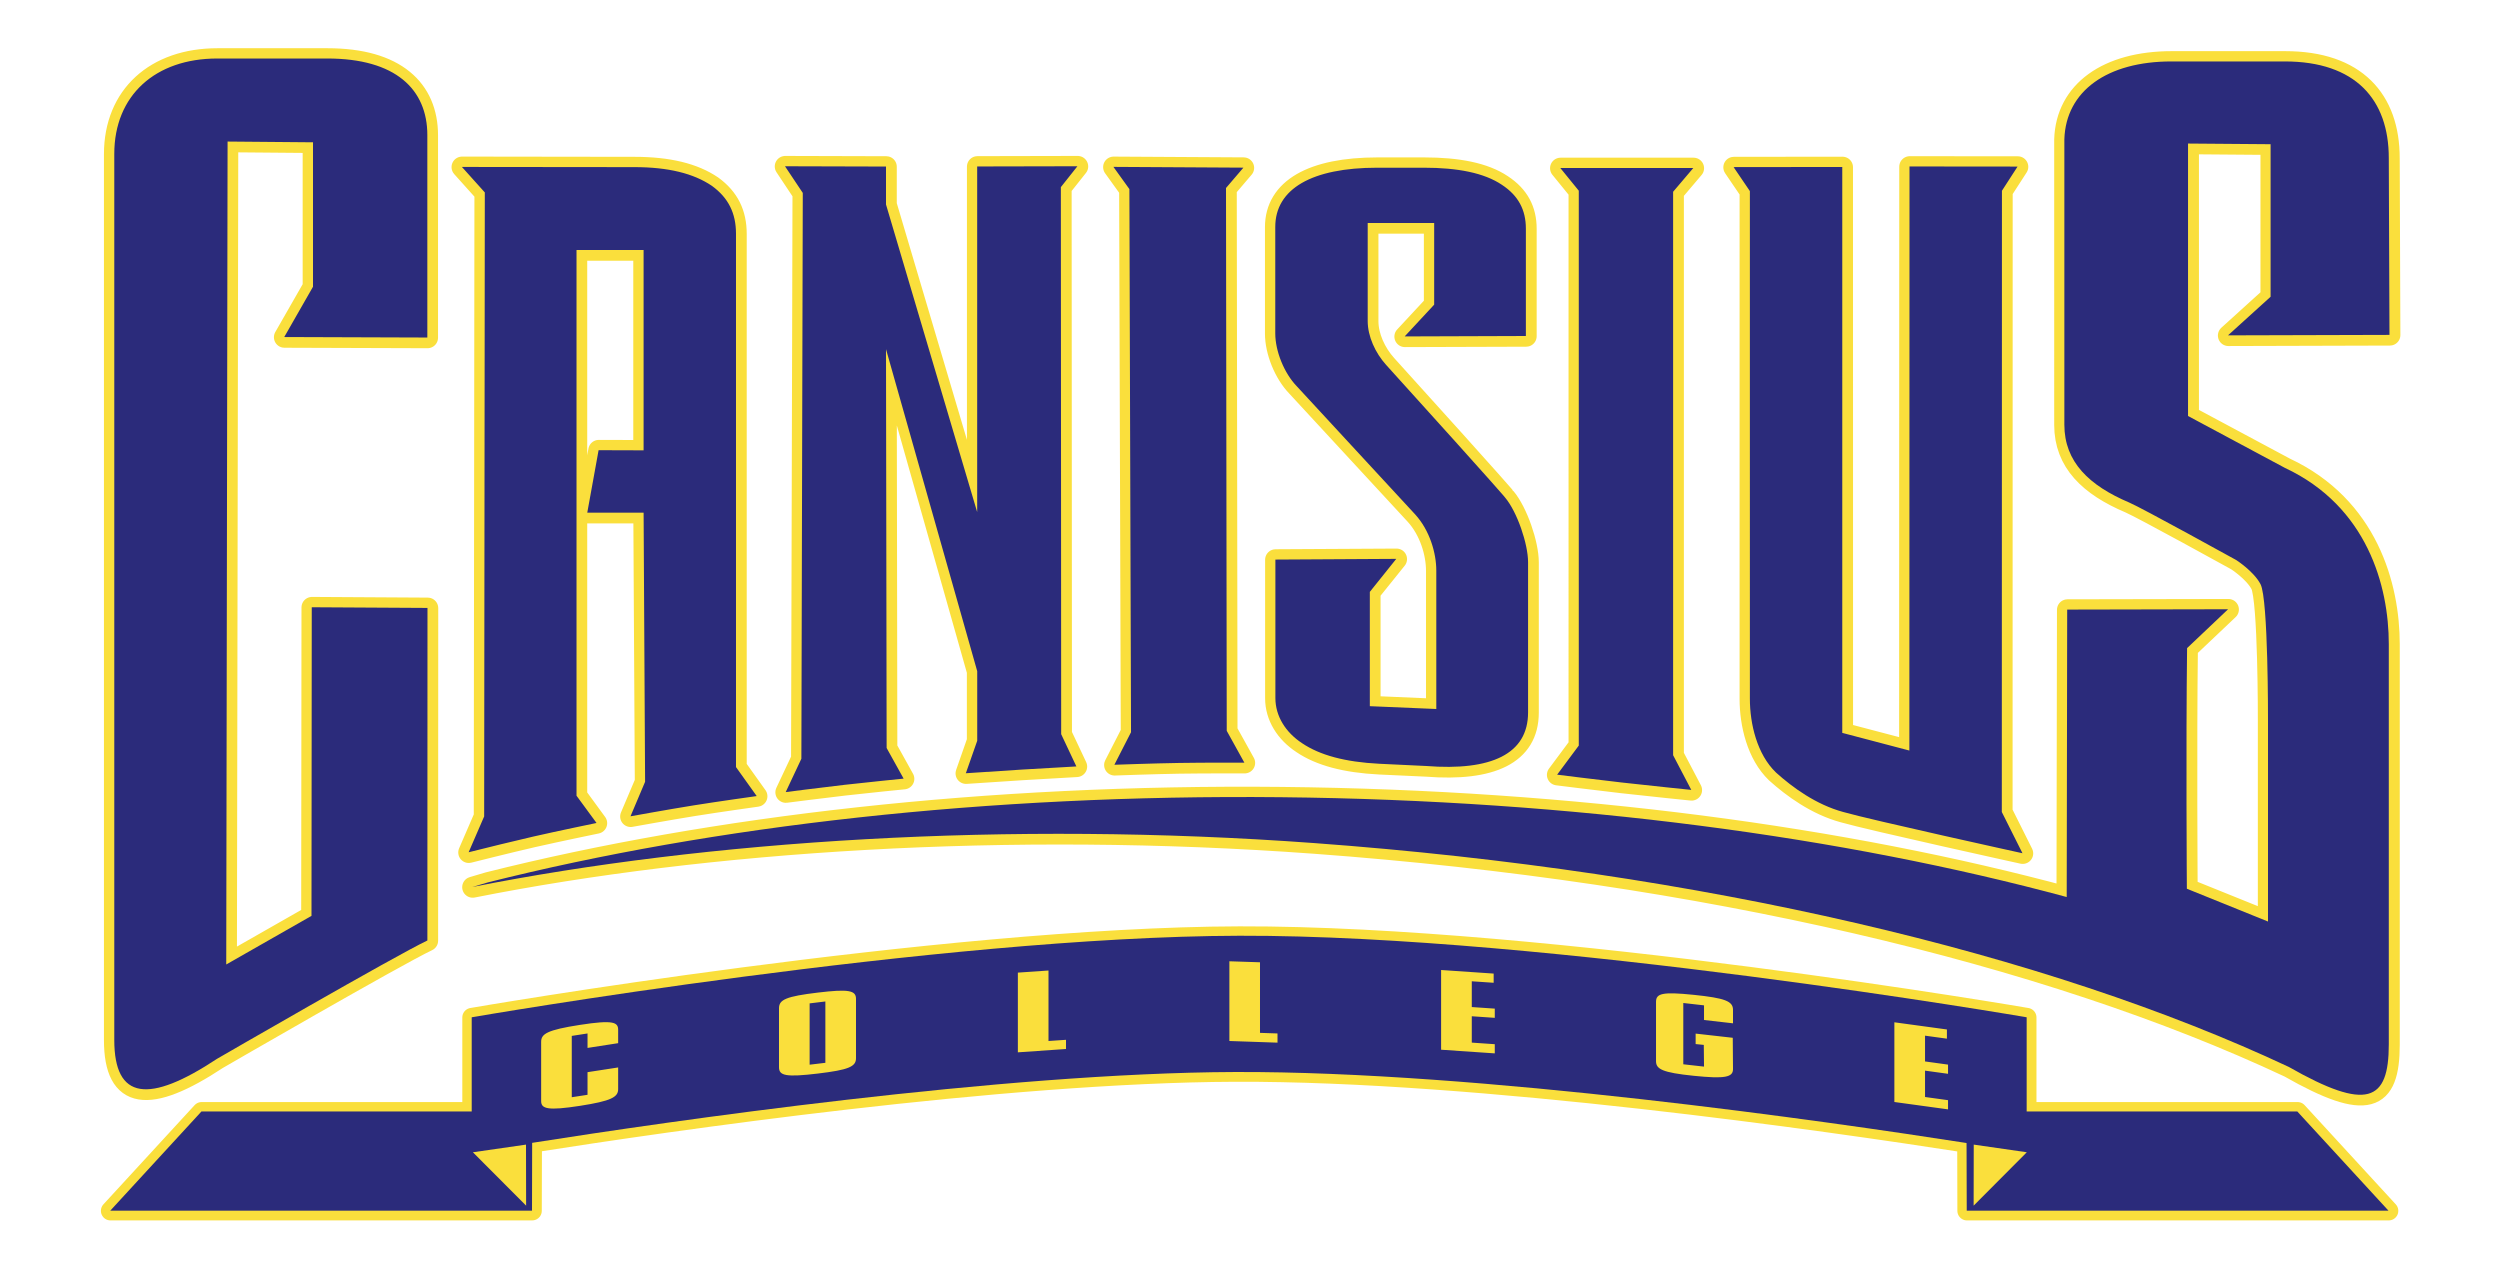 <svg xmlns="http://www.w3.org/2000/svg" viewBox="0 0 2500 1262.3"><defs><style>.cls-1{fill:transparent;}.cls-1,.cls-2,.cls-3,.cls-4{fill-rule:evenodd;}.cls-2,.cls-4{fill:#fadf3c;}.cls-2,.cls-5{stroke:#fadf3c;stroke-linecap:round;stroke-linejoin:round;}.cls-2{stroke-width:19.18px;}.cls-3{fill:#2b2b7b;}.cls-5{fill:none;stroke-width:21.02px;}</style></defs><g id="Layer_2" data-name="Layer 2"><g id="Layer_1-2" data-name="Layer 1"><path class="cls-1" d="M0,0H2500V1262.3H0Z"/><path class="cls-2" d="M110.49,1210.83l91.19-99.2H471.89v-94.16s466.59-80.75,767.75-81.53c308.72-.81,787.24,81.53,787.24,81.53v94.16h270.66l91.17,99.2-421.75,0-.16-67.65c-138.69-21.62-487.83-71.9-731.66-71-233.63.87-567.4,49.49-702.77,70.83l-.18,67.8-421.7,0Z"/><path class="cls-3" d="M110.29,1210.65l91.2-99.21H471.71v-94.16s466.55-80.75,767.71-81.54c308.69-.8,787.24,81.54,787.24,81.54v94.16h270.61l91.19,99.21-421.72,0-.19-67.64c-138.66-21.62-487.83-71.91-731.63-71-233.62.87-567.38,49.49-702.76,70.83l-.15,67.8-421.71,0Z"/><path class="cls-4" d="M472.89,1152.26l53.23,53.4-.12-61.05ZM2066.71,897l.48-287.41,160.9-.34-41,38.86c-1.24,96.9-.23,240.63-.23,240.63L2268,921.53V720.46s.32-121.18-7.42-136.16c-6.67-12.92-24.37-24.26-24.37-24.26s-94.33-52.14-106.95-57.49c-40.07-17-64.9-40.58-64.9-77.85V139.23c1.52-48.23,42.89-77.79,107-77.79h113.48c70.62,0,103.94,38.12,103.94,96.45l.69,177-161.46.46,42.58-38.59V144.21l-82.56-.66V416l96.82,51.86c82.21,38.46,103.94,117.92,103.94,176.26v400.28c0,57.07-21.66,67.16-100,22.52-242.25-113.77-587.6-195.44-974.61-223.85-306.56-22.49-608.3-2.5-841.9,43.94l15.81-4.68C712.73,825.9,986.26,794.23,1281,797.21c292.47,3,563.29,39.7,785.69,99.82ZM634.48,167.13c33.54,0,59.16,6.26,77.51,18.79,16.46,12,24,27.34,24,47.85v533.3l20.72,29s-38.54,5.37-63.08,9.31-63.14,10.93-63.14,10.93l14.6-34.52-1.49-269.13H587.27l11.32-62.47,45,.14V250H576.52V795.72l20,27.26s-38.82,8-63.5,13.65q-32.27,7.54-64.39,15.64l15.53-35.84.65-624-22.89-25.48ZM886.63,748l17,30.63s-36.14,3.58-59.22,6.22-58.72,7.25-58.72,7.25l15.68-33.34,1.41-565.84L785,166.26l101,.29v37.93l91.18,307.59V166.47l100.24-.22-16.56,20.87.32,547.06,15.2,32.26s-33,1.81-54,3.11c-22.06,1.35-56.54,3.7-56.54,3.7l11.38-32.46v-69.6L886,349.19,886.63,748Zm242.79-558.87-16-22.25,130,.77L1226,188l.74,542.82,17.63,31.84s-39.83-.14-65.29.29c-25.25.39-64.7,1.82-64.7,1.82l16.64-32.55-1.63-543.11ZM1404.69,336.4l29.48-31.73V223H1367.7v98c0,15.38,7.6,31.88,18.37,43.84,119,131.56,119,132.69,119,132.69,12.06,14.24,23,46.43,23,64.66V712.44c0,41.58-36.7,58.67-101.9,53.55l-46.84-2.23c-34.2-1.71-59.5-8.59-77.23-20.55-16.47-10.83-26.71-27-26.71-45.24V559.58l120.88-.71-26.44,33V706.18L1436.3,709V570.64c0-17.63-6.57-40.28-21.13-56.23L1296.79,386.27c-12.67-13.1-21.52-35.18-21.52-52.83V226.93c0-38.15,36.73-59.22,101.9-59.22H1424c33.56,0,60.14,5.14,77.87,17.08,16.47,10.82,24,25.07,24,43.85V336l-121.25.42Zm174.12-145.65L1560.31,168h133l-20.19,23.77V755.22l18.16,34.67s-42.45-4.3-69.59-7.4c-25.17-2.86-64.55-7.83-64.55-7.83l21.64-29.09V190.75Zm438.73-24.15-15.6,24.15L2001.81,812l20.67,41.24S1871.12,820,1843.26,812c-27.21-7.39-50.79-24.61-67.23-39.44-19-18.21-26.15-48.74-26.15-73.8V191.1l-16.29-24,108.67-.13,0,565.91,67.11,17.66.13-584.08,108,.11ZM226.21,964.5l85.28-48.63.26-308.62,115.73.68-.1,332.56c-32.13,15.21-210.25,118.27-210.25,118.27-68.35,45.2-102.85,41.28-102.85-18.82v-886c0-58.62,41.11-95.43,103-95.43h110c68.36,0,100.06,30.81,100.06,76.66V337.53l-143.1-.5L313,286.75V142.3l-85.42-.75-1.34,823Z"/><path class="cls-5" d="M2067,897.22l.48-287.41,160.91-.32-41,38.84c-1.25,96.89-.23,240.63-.23,240.63l81.19,32.75V720.64s.32-121.16-7.4-136.13c-6.66-12.92-24.39-24.28-24.39-24.28s-94.33-52.11-106.95-57.48c-40.08-17-64.9-40.57-64.9-77.85V139.44c1.52-48.22,42.89-77.78,107-77.78h113.49c70.64,0,104,38.1,104,96.47l.67,176.93-161.47.47,42.58-38.59V144.41l-82.55-.67V416.2l96.82,51.85c82.23,38.47,104,117.92,104,176.26v400.28c0,57.09-21.69,67.15-100,22.52-242.25-113.77-587.6-195.44-974.63-223.85-306.57-22.48-608.31-2.51-841.92,43.94l15.8-4.67c224.62-56.43,498.18-88.09,793-85.11,292.47,3,563.31,39.68,785.69,99.8ZM634.68,167.34c33.55,0,59.16,6.26,77.53,18.79,16.44,12,24,27.34,24,47.83V767.25l20.7,29s-38.52,5.38-63.07,9.32-63.17,10.92-63.17,10.92L645.32,782l-1.49-269.14H587.45l11.34-62.45,45,.13V250.19H576.71v545.7l19.95,27.28s-38.8,8-63.5,13.61c-25.2,5.78-64.39,15.68-64.39,15.68l15.51-35.84.66-624L462.05,167.1l172.63.24ZM886.83,748.2l17,30.65s-36.16,3.56-59.22,6.21-58.73,7.25-58.73,7.25L801.57,759,803,193.13l-17.73-26.68,101,.29v37.94l91.18,307.59V166.66l100.24-.22-16.56,20.87.32,547,15.2,32.25s-33,1.83-54.06,3.12c-22,1.36-56.53,3.71-56.53,3.71L977.38,741V671.35l-91.18-322,.63,398.85Zm242.81-558.85-16-22.23,130,.76-17.38,20.38.74,542.81,17.64,31.84s-39.83-.14-65.32.27c-25.22.4-64.69,1.84-64.69,1.84l16.65-32.55-1.63-543.12Zm275.27,147.24,29.48-31.72V223.13h-66.47v98c0,15.39,7.6,31.9,18.37,43.87,119,131.54,119,132.68,119,132.68,12,14.24,23,46.43,23,64.65V712.64c0,41.57-36.73,58.65-101.93,53.52L1379.56,764c-34.21-1.72-59.51-8.6-77.21-20.57-16.49-10.81-26.73-27-26.73-45.23V559.76l120.9-.68L1370.05,592V706.37l66.47,2.86V570.84c0-17.65-6.56-40.28-21.13-56.24L1297,386.47c-12.68-13.1-21.53-35.17-21.53-52.82V227.14c0-38.16,36.73-59.22,101.92-59.22h46.84c33.56,0,60.14,5.14,77.87,17.07,16.47,10.83,24.06,25.07,24.06,43.86V336.19l-121.27.4Zm174.16-145.65-18.5-22.73h133L1673.37,192V755.42l18.19,34.67s-42.45-4.29-69.59-7.38c-25.2-2.89-64.55-7.84-64.55-7.84l21.64-29.08V190.94Zm438.71-24.14-15.6,24.14-.1,621.21,20.62,41.25s-151.33-33.26-179.19-41.25c-27.21-7.39-50.79-24.61-67.26-39.42-19-18.23-26.15-48.74-26.15-73.8V191.28l-16.26-23.94,108.64-.13.06,565.91,67.1,17.64.13-584.06,108,.1ZM226.41,964.68l85.29-48.62L312,607.43l115.73.7-.12,332.54C395.45,955.9,217.32,1059,217.32,1059c-68.36,45.18-102.86,41.28-102.86-18.84v-886c0-58.61,41.11-95.42,103-95.42h110c68.36,0,100.06,30.81,100.06,76.64V337.71l-143.09-.48L313.18,287V142.5l-85.42-.75-1.35,822.93Z"/><path class="cls-3" d="M2066.71,897l.48-287.41,160.9-.34-41,38.86c-1.24,96.9-.23,240.63-.23,240.63L2268,921.53V720.46s.32-121.18-7.42-136.16c-6.67-12.92-24.37-24.26-24.37-24.26s-94.33-52.14-106.95-57.49c-40.07-17-64.9-40.58-64.9-77.85V139.23c1.52-48.23,42.89-77.79,107-77.79h113.48c70.62,0,103.94,38.12,103.94,96.45l.69,177-161.46.46,42.58-38.59V144.21l-82.56-.66V416l96.82,51.86c82.21,38.46,103.94,117.92,103.94,176.26v400.28c0,57.07-21.66,67.16-100,22.52-242.25-113.77-587.6-195.44-974.61-223.85-306.56-22.49-608.3-2.5-841.9,43.94l15.81-4.68C712.73,825.9,986.26,794.23,1281,797.21c292.47,3,563.29,39.7,785.69,99.82ZM634.48,167.13c33.54,0,59.16,6.26,77.51,18.79,16.46,12,24,27.34,24,47.85v533.3l20.72,29s-38.54,5.37-63.08,9.31-63.14,10.93-63.14,10.93l14.6-34.52-1.49-269.13H587.27l11.32-62.47,45,.14V250H576.52V795.72l20,27.26s-38.82,8-63.5,13.65q-32.27,7.54-64.39,15.64l15.53-35.84.65-624-22.89-25.48ZM886.63,748l17,30.63s-36.14,3.58-59.22,6.22-58.72,7.25-58.72,7.25l15.68-33.34,1.41-565.84L785,166.26l101,.29v37.93l91.18,307.59V166.47l100.24-.22-16.56,20.87.32,547.06,15.2,32.26s-33,1.81-54,3.11c-22.06,1.35-56.54,3.7-56.54,3.7l11.38-32.46v-69.6L886,349.19,886.63,748Zm242.79-558.87-16-22.25,130,.77L1226,188l.74,542.82,17.63,31.84s-39.83-.14-65.29.29c-25.25.39-64.7,1.82-64.7,1.82l16.64-32.55-1.63-543.11ZM1404.69,336.4l29.48-31.73V223H1367.7v98c0,15.38,7.6,31.88,18.37,43.84,119,131.56,119,132.69,119,132.69,12.06,14.24,23,46.43,23,64.66V712.44c0,41.58-36.7,58.67-101.9,53.55l-46.84-2.23c-34.2-1.71-59.5-8.59-77.23-20.55-16.47-10.83-26.71-27-26.71-45.24V559.58l120.88-.71-26.44,33V706.18L1436.3,709V570.64c0-17.63-6.57-40.28-21.13-56.23L1296.79,386.27c-12.67-13.1-21.52-35.18-21.52-52.83V226.93c0-38.15,36.73-59.22,101.9-59.22H1424c33.56,0,60.14,5.14,77.87,17.08,16.47,10.82,24,25.07,24,43.85V336l-121.25.42Zm174.12-145.65L1560.31,168h133l-20.19,23.77V755.22l18.16,34.67s-42.45-4.3-69.59-7.4c-25.17-2.86-64.55-7.83-64.55-7.83l21.64-29.09V190.75Zm438.73-24.15-15.6,24.15L2001.81,812l20.67,41.24S1871.12,820,1843.26,812c-27.21-7.39-50.79-24.61-67.23-39.44-19-18.21-26.15-48.74-26.15-73.8V191.1l-16.29-24,108.67-.13,0,565.91,67.11,17.66.13-584.08,108,.11ZM226.21,964.5l85.28-48.63.26-308.62,115.73.68-.1,332.56c-32.13,15.21-210.25,118.27-210.25,118.27-68.35,45.2-102.85,41.28-102.85-18.82v-886c0-58.62,41.11-95.43,103-95.43h110c68.36,0,100.06,30.81,100.06,76.66V337.53l-143.1-.5L313,286.75V142.3l-85.42-.75-1.34,823Z"/><path class="cls-4" d="M2026.8,1152.26l-53.17,53.4.11-61.05ZM618.15,1089.2v-21.75l-30.62,4.72v22.62l-15.76,2.44V1035.9l15.76-2.44v14.47l30.62-4.75v-13.29c0-7.47-4.38-10.27-38.21-5-33,5.1-38.79,9.05-38.79,16.92v59.3c0,7.78,6.71,9.7,38.79,4.74C611.15,1101,618.15,1097.15,618.15,1089.2ZM856,998.78c0-8.45-7.57-9.85-38.19-6.19-31.52,3.79-38.81,7-38.81,15.58v59.14c0,8.52,7.29,10,38.81,6.25,30.62-3.66,38.19-6.86,38.19-15.3V998.78Zm-46.37,4.6,15.74-1.91v61.34l-15.74,1.88v-61.31Zm238.86-32.88-30.63,2.12v79.71L1066,1049v-9.19l-17.5,1.19V970.5ZM1260,962.28l-30.62-1V1041l48.13,1.65v-9.19l-17.51-.6Zm181.1,7.72v79.72l53.68,3.66v-9.18l-23-1.59v-26.35l23,1.58v-9.21l-23-1.57V981.29l21.88,1.48v-9.19L1441.14,970ZM1733,1023.29v-13.52c0-8.5-7.88-11.72-39.37-14.94s-37.61-1.36-37.61,7.06v59.3c0,7.86,6.11,11.37,37.61,14.6s39.37,1.45,39.37-6.7l-.24-31.3-37.13-4.19v10.47l8.16.83.23,21.72-20.73-2.33V1003l20.73,2.35V1020l29,3.32Zm161.37-1V1102l53.66,7.37v-9.2l-23-3.18v-26.35l23,3.16v-9.19l-23-3.17v-25.77l21.88,3v-9.2Z"/></g></g></svg>